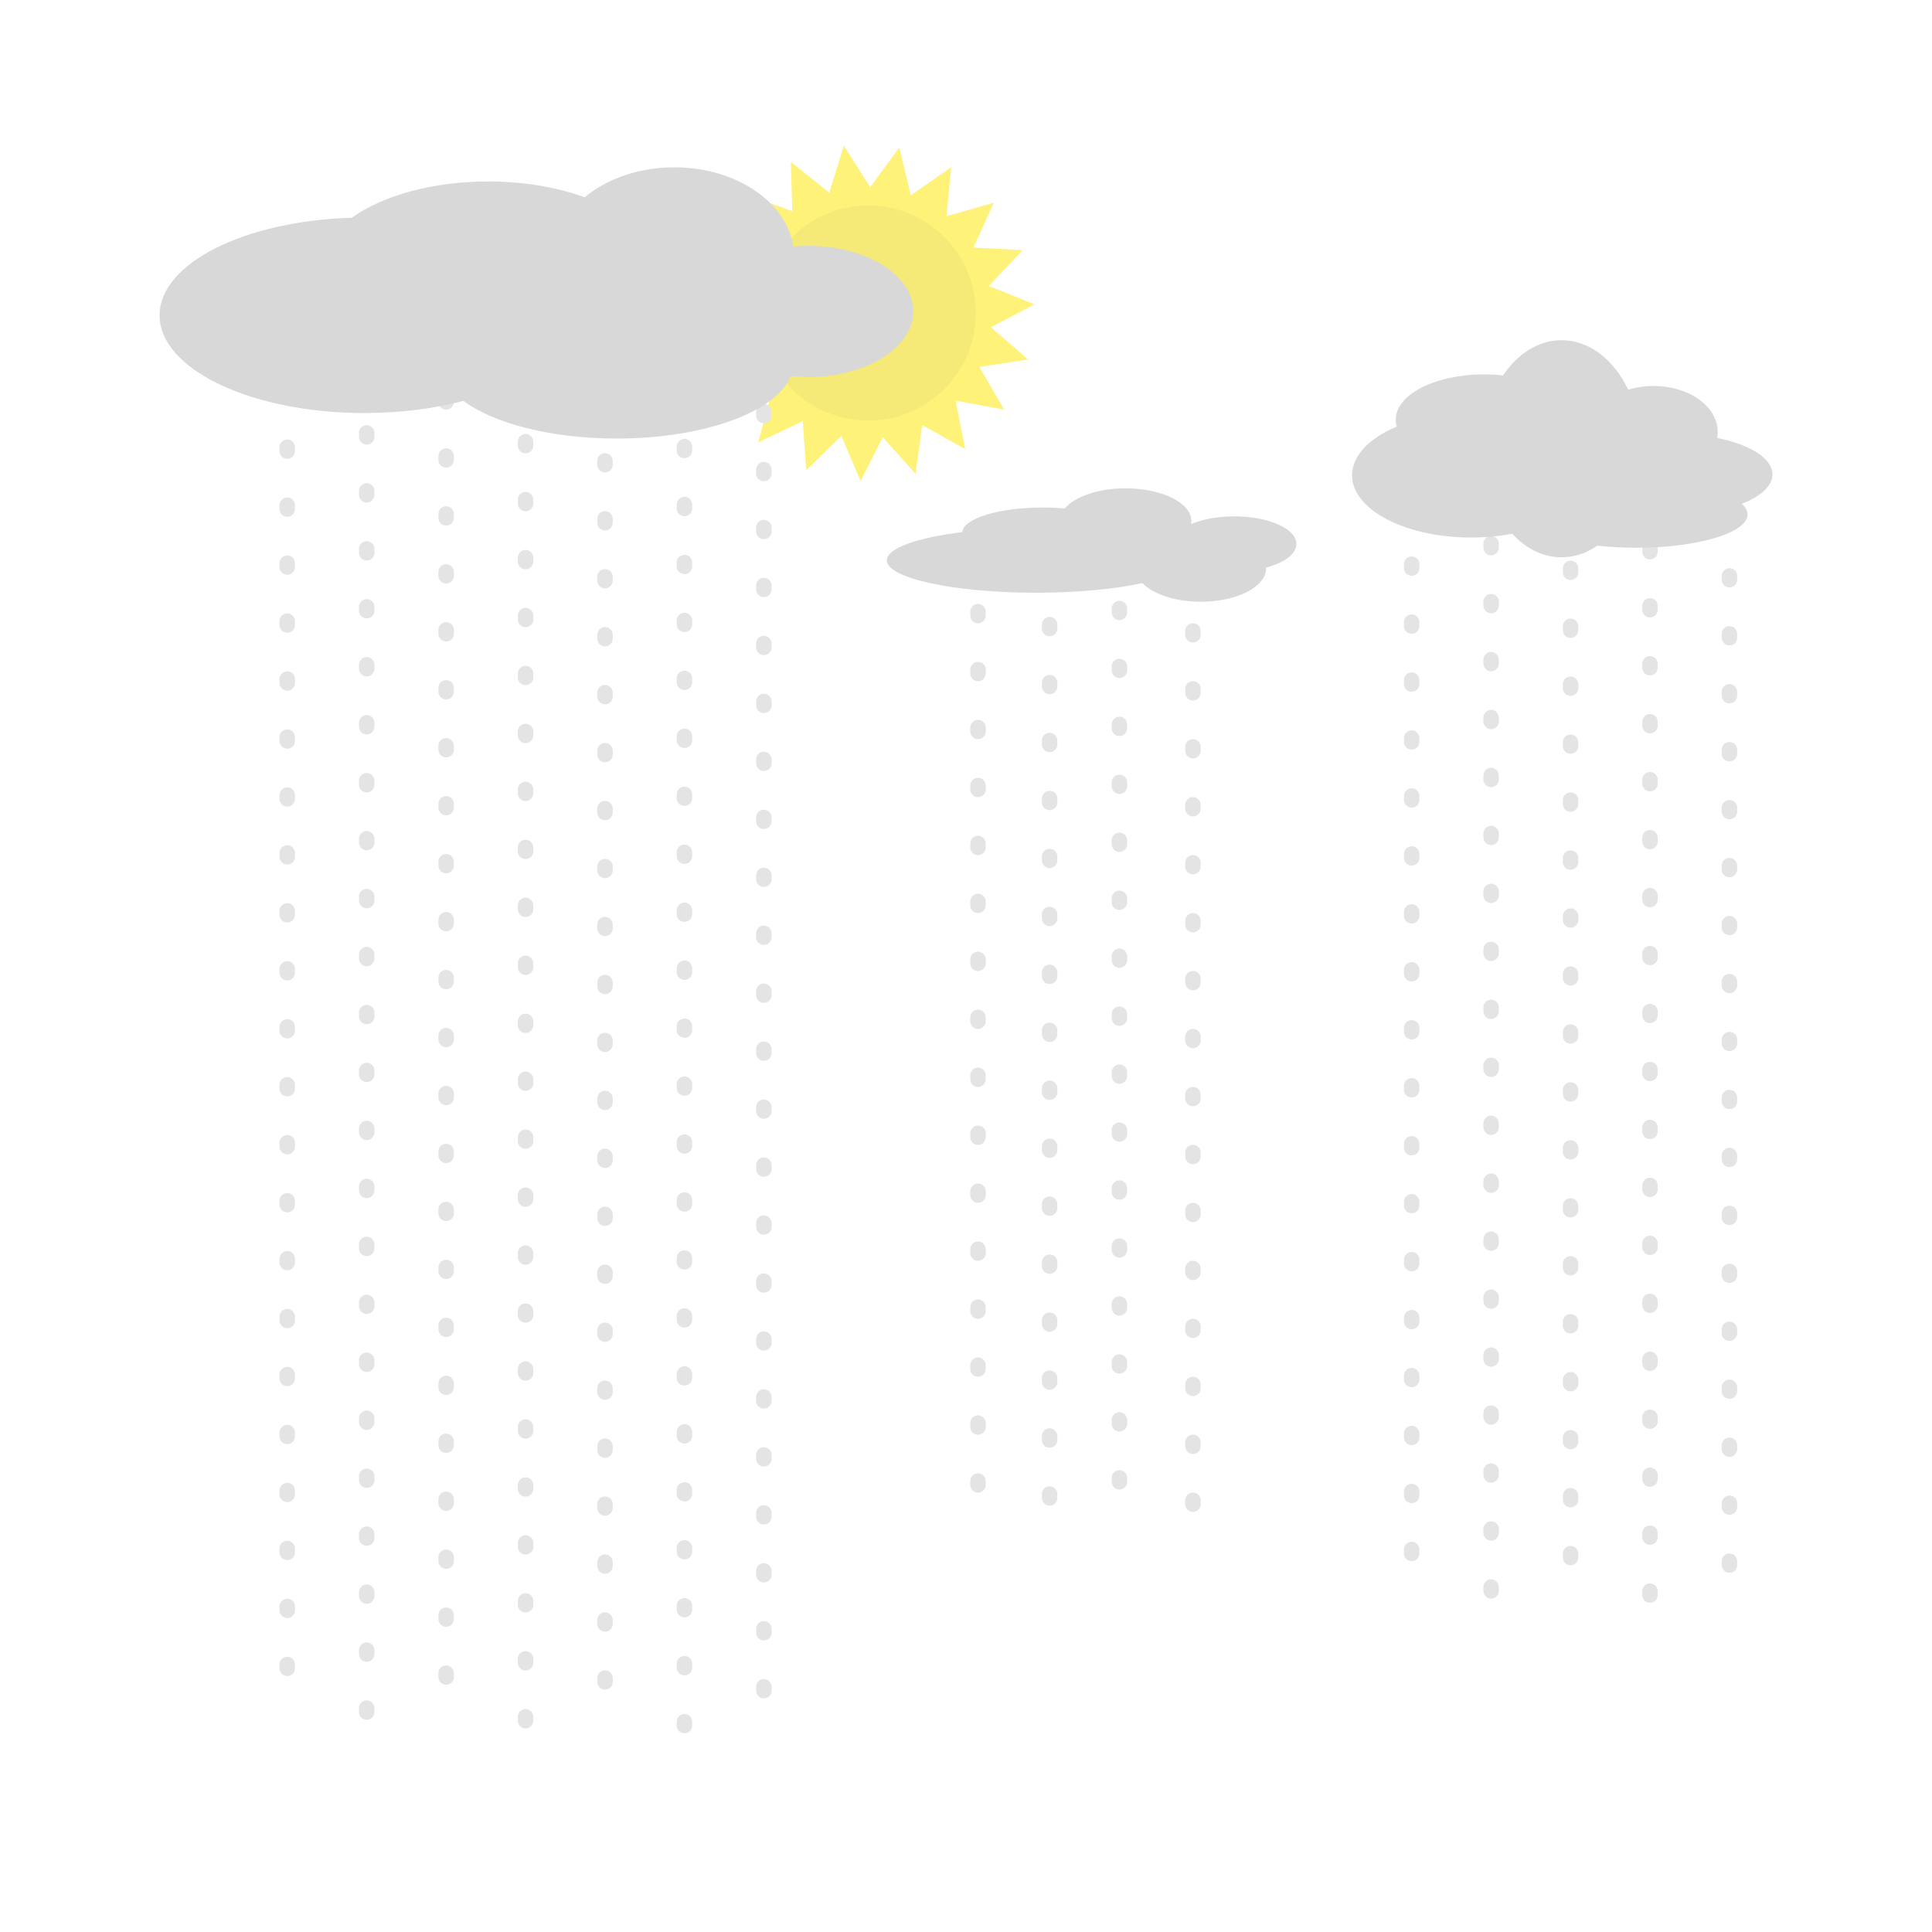 <?xml version="1.0" encoding="utf-8"?>
<svg viewBox="0 0 500 500" xmlns="http://www.w3.org/2000/svg" xmlns:bx="https://boxy-svg.com">
  <line style="stroke-width: 4px; stroke-linecap: round; stroke-dasharray: 1, 14; stroke: rgb(228, 228, 228);" x1="301.145" y1="265.466" x2="594.005" y2="265.466" transform="matrix(0, 1, -1, 0, 713.041, -182.109)"/>
  <line style="stroke-width: 4px; stroke-linecap: round; stroke-dasharray: 1, 14; stroke: rgb(228, 228, 228);" x1="260.028" y1="263.52" x2="552.888" y2="263.52" transform="matrix(0, 1, -1, 0, 669.978, -142.938)"/>
  <line style="stroke-width: 4px; stroke-linecap: round; stroke-dasharray: 1, 14; stroke: rgb(228, 228, 228);" x1="280.584" y1="273.224" x2="573.446" y2="273.224" transform="matrix(0, 1, -1, 0, 700.239, -153.791)"/>
  <line style="stroke-width: 4px; stroke-linecap: round; stroke-dasharray: 1, 14; stroke: rgb(228, 228, 228);" x1="218.911" y1="262.438" x2="511.771" y2="262.438" transform="matrix(0, 1, -1, 0, 627.779, -102.903)"/>
  <line style="stroke-width: 4px; stroke-linecap: round; stroke-dasharray: 1, 14; stroke: rgb(228, 228, 228);" x1="239.47" y1="272.145" x2="532.33" y2="272.145" transform="matrix(0, 1, -1, 0, 658.045, -113.755)"/>
  <g transform="matrix(0.285, 0, 0, 0.285, 155.777, 17.793)" style="opacity: 0.53;">
    <path d="M 318.027 285.809 L 336.793 326.389 L 367.719 294.101 L 372.292 338.576 L 412.025 318.079 L 401.91 361.628 L 446.146 355.144 L 422.438 393.049 L 466.383 401.279 L 431.652 429.433 L 470.543 451.486 L 428.552 466.837 L 458.176 500.323 L 413.476 501.208 L 430.621 542.498 L 388.056 528.821 L 390.866 573.442 L 355.047 546.684 L 343.216 589.8 L 318.027 552.862 L 292.838 589.8 L 281.007 546.684 L 245.188 573.442 L 247.998 528.821 L 205.433 542.498 L 222.578 501.208 L 177.878 500.323 L 207.502 466.837 L 165.511 451.486 L 204.402 429.433 L 169.671 401.279 L 213.616 393.049 L 189.908 355.144 L 234.144 361.628 L 224.029 318.079 L 263.762 338.576 L 268.335 294.101 L 299.261 326.389 Z" style="fill: rgb(255, 230, 0);" transform="matrix(-0.809, 0.588, -0.588, -0.809, 755.231, 389.572)" bx:shape="star 318.027 438.848 153.039 153.039 0.745 19 1@984eca1f"/>
    <circle style="fill: rgb(237, 213, 0);" cx="241.833" cy="221.856" r="97.661"/>
  </g>
  <line style="stroke-width: 4px; stroke-linecap: round; stroke-dasharray: 1, 14; stroke: rgb(228, 228, 228);" x1="27.13" y1="277.102" x2="368.245" y2="277.102" transform="matrix(0, 1, -1, 0, 474.789, 79.414)"/>
  <line style="stroke-width: 4px; stroke-linecap: round; stroke-dasharray: 1, 14; stroke: rgb(228, 228, 228);" x1="-13.982" y1="274.832" x2="327.133" y2="274.832" transform="matrix(0, 1, -1, 0, 431.407, 118.257)"/>
  <line style="stroke-width: 4px; stroke-linecap: round; stroke-dasharray: 1, 14; stroke: rgb(228, 228, 228);" x1="6.575" y1="286.138" x2="347.691" y2="286.138" transform="matrix(0, 1, -1, 0, 463.271, 109.005)"/>
  <line style="stroke-width: 4px; stroke-linecap: round; stroke-dasharray: 1, 14; stroke: rgb(228, 228, 228);" x1="-55.102" y1="273.575" x2="286.014" y2="273.575" transform="matrix(0, 1, -1, 0, 389.031, 158.119)"/>
  <line style="stroke-width: 4px; stroke-linecap: round; stroke-dasharray: 1, 14; stroke: rgb(228, 228, 228);" x1="-34.544" y1="284.88" x2="306.573" y2="284.88" transform="matrix(0, 1, -1, 0, 420.895, 148.866)"/>
  <line style="stroke-width: 4px; stroke-linecap: round; stroke-dasharray: 1, 14; stroke: rgb(228, 228, 228);" x1="-96.22" y1="271.306" x2="244.894" y2="271.306" transform="matrix(0, 1, -1, 0, 345.643, 196.969)"/>
  <line style="stroke-width: 4px; stroke-linecap: round; stroke-dasharray: 1, 14; stroke: rgb(228, 228, 228);" x1="-75.657" y1="282.612" x2="265.459" y2="282.612" transform="matrix(0, 1, -1, 0, 377.513, 187.711)"/>
  <path d="M 94.302 106.894 C 65.03 106.894 41.301 95.571 41.301 81.602 C 41.301 68.16 63.278 57.166 91.022 56.359 C 99.021 50.658 111.874 46.963 126.368 46.963 C 135.641 46.963 144.243 48.476 151.332 51.058 C 157.01 46.301 165.292 43.304 174.513 43.304 C 190.456 43.304 203.59 52.263 205.32 63.786 C 206.58 63.673 207.867 63.616 209.175 63.616 C 224.185 63.616 236.353 71.213 236.353 80.586 C 236.353 89.958 224.185 97.556 209.175 97.556 C 207.625 97.556 206.105 97.475 204.626 97.318 C 201.14 106.49 182.307 113.497 159.599 113.497 C 142.598 113.497 127.77 109.57 119.926 103.747 C 112.332 105.753 103.597 106.894 94.302 106.894 Z" style="fill: rgb(216, 216, 216);"/>
  <path d="M 404.136 144.229 C 399.306 144.229 394.865 141.947 391.357 138.13 C 388.044 138.766 384.464 139.113 380.729 139.113 C 363.704 139.113 349.902 131.898 349.902 122.997 C 349.902 117.901 354.425 113.358 361.488 110.405 C 361.306 109.812 361.213 109.203 361.213 108.583 C 361.213 102.121 371.454 96.882 384.088 96.882 C 385.772 96.882 387.416 96.976 388.996 97.151 C 392.751 91.552 398.144 88.041 404.136 88.041 C 411.363 88.041 417.72 93.148 421.38 100.867 C 423.4 100.237 425.629 99.889 427.973 99.889 C 437.124 99.889 444.542 105.214 444.542 111.783 C 444.542 112.314 444.494 112.837 444.4 113.349 C 452.86 115.035 458.7 118.623 458.7 122.776 C 458.7 125.775 455.652 128.481 450.77 130.388 C 451.743 131.252 452.27 132.179 452.27 133.141 C 452.27 137.9 439.39 141.758 423.499 141.758 C 419.948 141.758 416.545 141.565 413.405 141.213 C 410.621 143.142 407.471 144.229 404.136 144.229 Z" style="fill: rgb(216, 216, 216);"/>
  <line style="stroke-width: 4px; stroke-linecap: round; stroke-dasharray: 1, 14; stroke: rgb(228, 228, 228);" x1="132.518" y1="263.884" x2="373.693" y2="263.884" transform="matrix(0, 1, -1, 0, 516.99, 10.779)"/>
  <line style="stroke-width: 4px; stroke-linecap: round; stroke-dasharray: 1, 14; stroke: rgb(228, 228, 228);" x1="151.051" y1="267.251" x2="392.227" y2="267.251" transform="matrix(0, 1, -1, 0, 538.89, -4.388)"/>
  <line style="stroke-width: 4px; stroke-linecap: round; stroke-dasharray: 1, 14; stroke: rgb(228, 228, 228);" x1="169.12" y1="263.068" x2="410.296" y2="263.068" transform="matrix(0, 1, -1, 0, 552.776, -26.64)"/>
  <line style="stroke-width: 4px; stroke-linecap: round; stroke-dasharray: 1, 14; stroke: rgb(228, 228, 228);" x1="188.149" y1="268.879" x2="429.325" y2="268.879" transform="matrix(0, 1, -1, 0, 577.616, -39.858)"/>
  <path d="M 268.139 153.398 C 246.804 153.398 229.508 149.639 229.508 145.003 C 229.508 141.876 237.377 139.148 249.046 137.703 C 249.336 134.177 258.49 131.346 269.739 131.346 C 271.758 131.346 273.709 131.437 275.554 131.607 C 278.1 128.537 284.191 126.376 291.3 126.376 C 300.699 126.376 308.319 130.154 308.319 134.815 C 308.319 135.091 308.292 135.364 308.24 135.634 C 311.135 134.397 315.072 133.637 319.41 133.637 C 328.3 133.637 335.507 136.83 335.507 140.769 C 335.507 143.371 332.362 145.648 327.665 146.893 C 327.667 146.952 327.668 147.011 327.668 147.07 C 327.668 151.853 320.111 155.73 310.789 155.73 C 304.145 155.73 298.398 153.761 295.644 150.898 C 288.639 152.441 278.903 153.398 268.139 153.398 Z" style="fill: rgb(216, 216, 216);"/>
</svg>